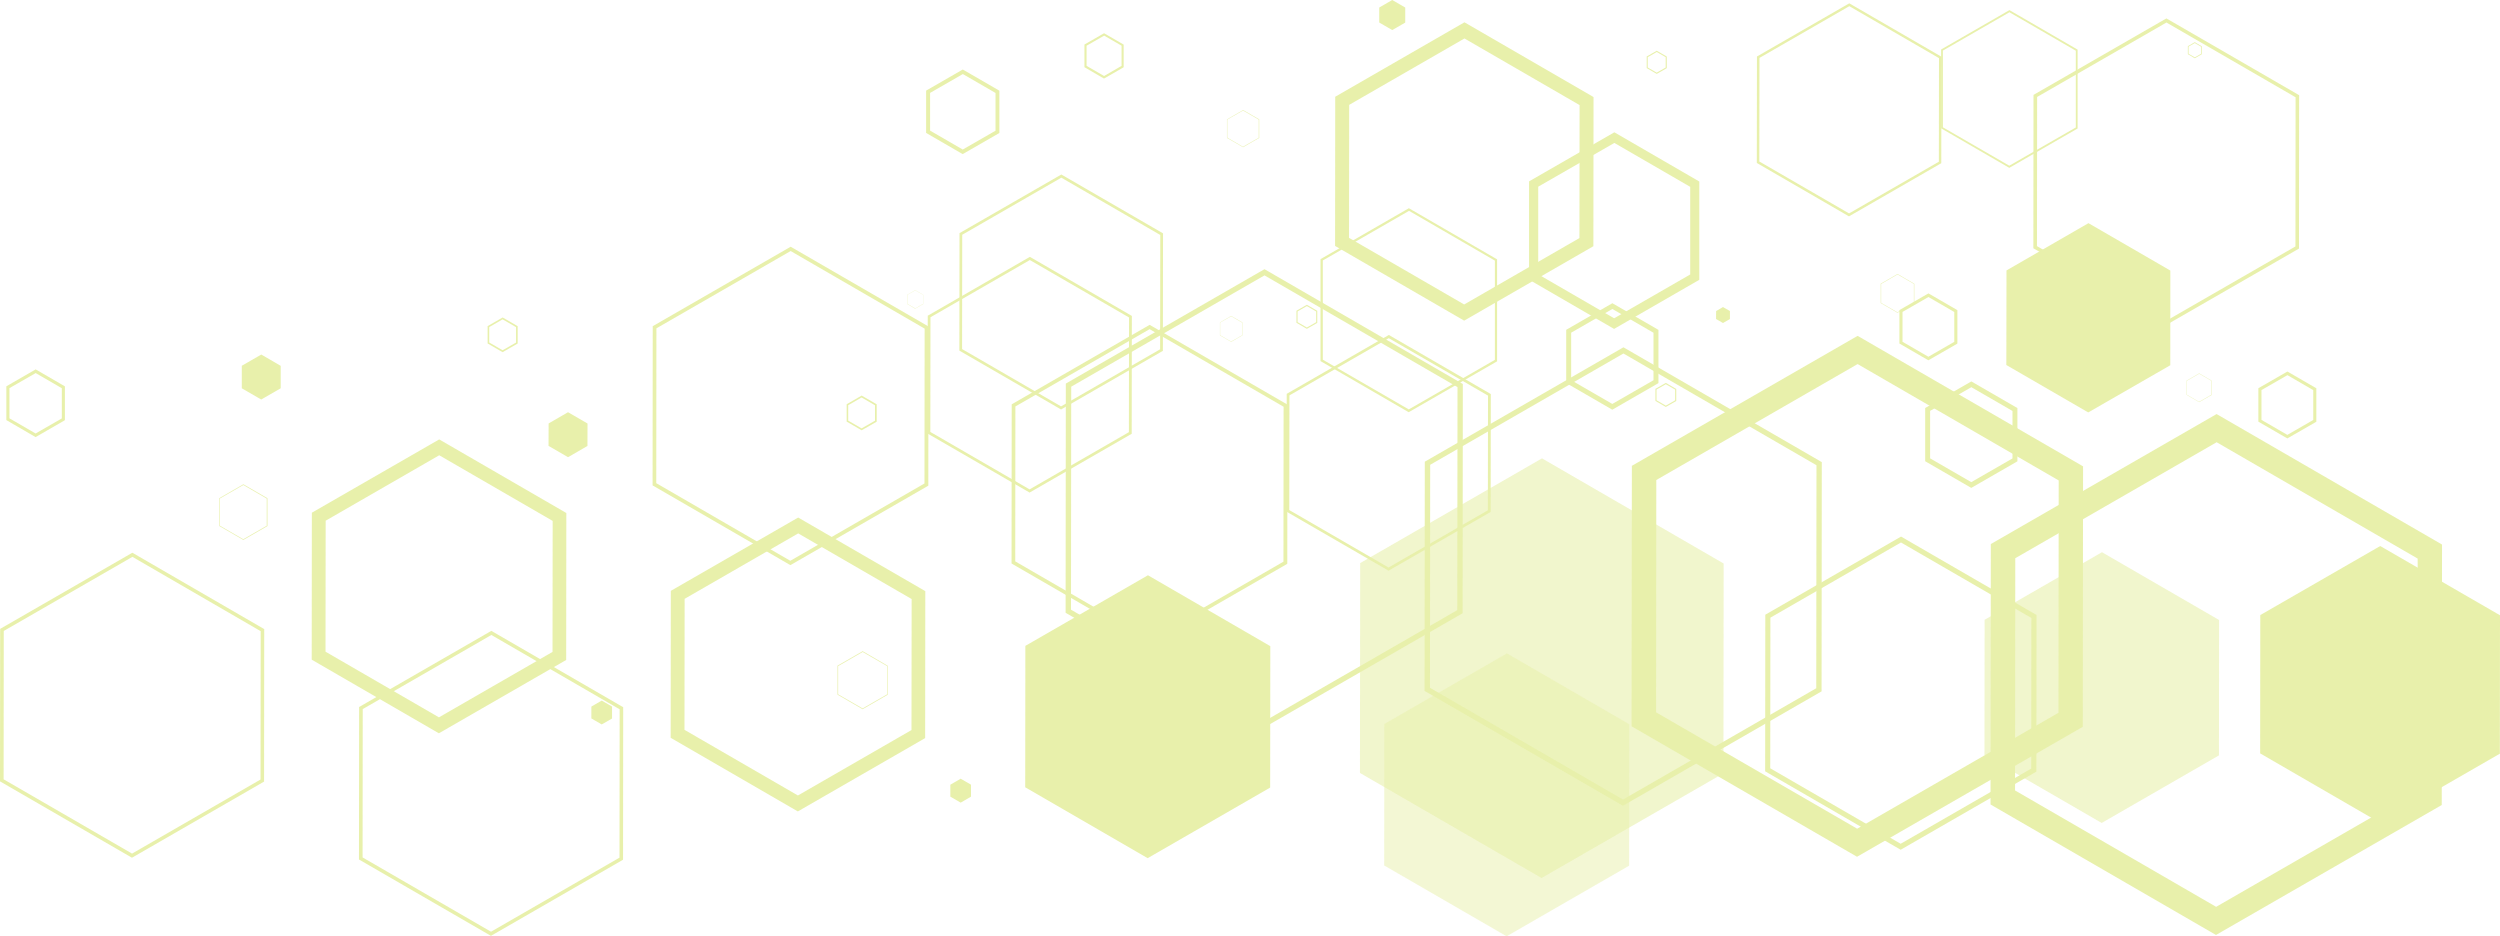 <svg xmlns="http://www.w3.org/2000/svg" width="1596.71" height="598" viewBox="0 0 1596.71 598">
  <g id="Group_57" data-name="Group 57" transform="translate(-186.94 -73.81)" opacity="0.7">
    <path id="Path_124" data-name="Path 124" d="M416.344,81.482l5.707,3.3v6.6l-5.754,3.3-5.707-3.3v-6.6l5.754-3.3m0-.8-6.414,3.679v7.4l6.414,3.726,6.414-3.679v-7.4l-6.414-3.726Z" transform="translate(828.733 25.532)" fill="#deea87" style="mix-blend-mode: hard-light;isolation: isolate"/>
    <path id="Path_125" data-name="Path 125" d="M390.312,78.621l-8.3-4.811-8.3,4.811V88.2l8.3,4.811,8.3-4.764Z" transform="translate(694.123)" fill="#deea87" style="mix-blend-mode: hard-light;isolation: isolate"/>
    <path id="Path_126" data-name="Path 126" d="M563.383,134.31l-52.305-30.28-52.353,30.185-.094,60.418,52.306,30.28,52.4-30.138Z" transform="translate(1009.725 112.311)" fill="#deea87" style="mix-blend-mode: hard-light;isolation: isolate"/>
    <path id="Path_127" data-name="Path 127" d="M428.187,117.937l-4.434-2.547-4.386,2.547-.047,5.094,4.433,2.547,4.434-2.547Z" transform="translate(863.631 154.53)" fill="#deea87" style="mix-blend-mode: hard-light;isolation: isolate"/>
    <path id="Path_128" data-name="Path 128" d="M335.838,86.144l20.847,12.074v24.1l-20.941,12.027L314.9,122.272v-24.1l20.894-12.027m0-2.924L312.35,96.709v27.025L335.7,137.271l23.441-13.489V96.756L335.744,83.22h0Z" transform="translate(466.081 34.972)" fill="#deea87" style="mix-blend-mode: hard-light;isolation: isolate"/>
    <path id="Path_129" data-name="Path 129" d="M346.336,79.819l11.178,6.462V99.157l-11.178,6.462-11.178-6.462V86.281l11.178-6.414m0-1.556L333.79,85.526v14.48l12.5,7.263,12.546-7.216V85.573l-12.5-7.263Z" transform="translate(545.762 16.724)" fill="#deea87" style="mix-blend-mode: hard-light;isolation: isolate"/>
    <path id="Path_130" data-name="Path 130" d="M448.428,98.512l48.485,28.063v55.984l-48.579,27.969-48.485-28.063V126.48l48.579-27.921m0-6.792L394,123.084v62.776l54.286,31.459,54.428-31.364V123.179L448.428,91.72h0Z" transform="translate(769.53 66.562)" fill="#deea87" style="mix-blend-mode: hard-light;isolation: isolate"/>
    <path id="Path_131" data-name="Path 131" d="M487.643,80.086l3.962,2.311v4.575l-3.962,2.264-3.962-2.311V82.35l3.962-2.264m0-.566-4.433,2.547v5.141l4.433,2.594,4.434-2.547V82.114l-4.434-2.594Z" transform="translate(1101.076 21.221)" fill="#deea87" style="mix-blend-mode: hard-light;isolation: isolate"/>
    <path id="Path_132" data-name="Path 132" d="M450.362,87.159l73.53,42.542-.094,84.943-73.624,42.4L376.644,214.5l.094-84.943,73.624-42.4m0-10.329-82.538,47.542-.094,95.273,82.444,47.731,82.538-47.542.094-95.272L450.362,76.83h0Z" transform="translate(671.899 11.224)" fill="#deea87" style="mix-blend-mode: hard-light;isolation: isolate"/>
    <path id="Path_133" data-name="Path 133" d="M363.372,89.04l10,5.8V106.4l-10.046,5.754-10-5.8V94.794l10.046-5.754m0-.33L353.09,94.653v11.885l10.282,5.943,10.329-5.943V94.653L363.419,88.71h0Z" transform="translate(617.49 55.375)" fill="#deea87" style="mix-blend-mode: hard-light;isolation: isolate"/>
    <path id="Path_134" data-name="Path 134" d="M452.373,111.24l10.423,6.037v12.074l-10.471,6.037L441.9,129.351V117.277l10.471-6.037m0-.33-10.753,6.179v12.4l10.706,6.226,10.754-6.179v-12.4l-10.706-6.226Z" transform="translate(946.508 137.881)" fill="#deea87" style="mix-blend-mode: hard-light;isolation: isolate"/>
    <path id="Path_135" data-name="Path 135" d="M359.309,116.826l6.98,4.056v8.065l-7.027,4.009-6.98-4.056v-8.065l7.027-4.009m0-.236-7.169,4.15v8.3l7.169,4.15,7.169-4.15v-8.3l-7.169-4.15Z" transform="translate(613.959 158.99)" fill="#deea87" style="mix-blend-mode: hard-light;isolation: isolate"/>
    <path id="Path_136" data-name="Path 136" d="M483.937,76.1,541.2,109.256l-.094,66.172-57.352,33.015-57.305-33.157.094-66.172L483.89,76.1m0-1.839-58.956,33.958-.094,68.011,58.862,34.1,58.956-33.958.094-68.011L483.89,74.26Z" transform="translate(884.146 1.672)" fill="#deea87" style="mix-blend-mode: hard-light;isolation: isolate"/>
    <path id="Path_137" data-name="Path 137" d="M547.281,78.941l82.491,47.731-.094,95.273-82.585,47.542L464.6,221.756l.094-95.273,82.585-47.542m0-2.641-84.9,48.863-.094,97.961,84.755,49.051,84.9-48.863.094-97.961L547.233,76.3h0Z" transform="translate(1023.327 9.254)" fill="#deea87" style="mix-blend-mode: hard-light;isolation: isolate"/>
    <path id="Path_138" data-name="Path 138" d="M314.931,113.241l5,2.877v5.754l-5,2.877-5-2.877v-5.754l5-2.877m0-.142-5.141,2.971v5.9l5.094,2.971,5.141-2.971v-5.9l-5.094-2.971Z" transform="translate(456.567 146.02)" fill="#deea87" style="mix-blend-mode: hard-light;isolation: isolate"/>
    <path id="Path_139" data-name="Path 139" d="M381.984,99.468l63.2,36.6-.094,73.011L381.8,245.537l-63.2-36.6.094-73.011,63.3-36.458m0-2.028-65.04,37.449-.094,75.039,64.946,37.59,65.04-37.449.094-75.039L381.984,97.44Z" transform="translate(482.805 87.82)" fill="#deea87" style="mix-blend-mode: hard-light;isolation: isolate"/>
    <path id="Path_140" data-name="Path 140" d="M422.263,103.7l54.852,31.789v63.389l-54.994,31.647-54.9-31.742V135.393l54.994-31.647m0-1.745L365.76,134.544v65.134l56.315,32.638,56.456-32.5V134.685l-56.315-32.638h0Z" transform="translate(664.577 104.767)" fill="#deea87" style="mix-blend-mode: hard-light;isolation: isolate"/>
    <path id="Path_141" data-name="Path 141" d="M493.427,76.548l42.4,24.573v49l-42.5,24.431-42.4-24.526v-49l42.5-24.478m0-1.368L449.8,100.319v50.372l43.533,25.233,43.627-25.139V100.413L493.427,75.18Z" transform="translate(976.909 5.092)" fill="#deea87" style="mix-blend-mode: hard-light;isolation: isolate"/>
    <path id="Path_142" data-name="Path 142" d="M603.386,203.042,487.361,135.88,371.241,202.759,371.1,336.8l115.978,67.115,116.166-66.879Z" transform="translate(684.423 230.681)" fill="#deea87" opacity="0.6" style="mix-blend-mode: hard-light;isolation: isolate"/>
    <path id="Path_143" data-name="Path 143" d="M605.512,191.887l-74.8-43.3-74.945,43.156L455.67,278.2l74.85,43.3,74.9-43.156Z" transform="translate(998.724 277.917)" fill="#deea87" opacity="0.6" style="mix-blend-mode: hard-light;isolation: isolate"/>
    <path id="Path_144" data-name="Path 144" d="M428.508,118.549l26.271,15.187v30.327L428.461,179.2,402.19,164.015V133.689l26.318-15.14m0-3.679L399.03,131.849v34.006l29.431,17.026L457.939,165.9V131.9L428.508,114.87Z" transform="translate(788.224 152.598)" fill="#deea87" style="mix-blend-mode: hard-light;isolation: isolate"/>
    <path id="Path_145" data-name="Path 145" d="M552.251,137.307,680.68,211.638l-.142,148.38L551.968,434.066,423.539,359.735l.141-148.38,128.571-74.048m0-18.017L408.069,202.3l-.189,166.35,143.994,83.34,144.182-83.01.189-166.349L552.251,119.29h0Z" transform="translate(821.115 169.025)" fill="#deea87" style="mix-blend-mode: hard-light;isolation: isolate"/>
    <path id="Path_146" data-name="Path 146" d="M262.591,118.026l8.537,4.952v9.857l-8.584,4.905-8.537-4.952v-9.857l8.584-4.952m0-1.179-9.621,5.518V133.4l9.574,5.565,9.622-5.518V122.365l-9.574-5.565Z" transform="translate(245.398 159.771)" fill="#deea87" style="mix-blend-mode: hard-light;isolation: isolate"/>
    <path id="Path_147" data-name="Path 147" d="M244.536,129.036l-12.4-7.216-12.452,7.169v14.385l12.4,7.169,12.451-7.169Z" transform="translate(121.677 178.427)" fill="#deea87" style="mix-blend-mode: hard-light;isolation: isolate"/>
    <path id="Path_148" data-name="Path 148" d="M482.309,196.988,404.158,151.71,325.864,196.8l-.094,90.32,78.2,45.278,78.246-45.089Z" transform="translate(515.956 289.512)" fill="#deea87" style="mix-blend-mode: hard-light;isolation: isolate"/>
    <path id="Path_149" data-name="Path 149" d="M280.226,172.5l-6.6-3.82-6.6,3.82v7.594l6.6,3.82,6.6-3.773Z" transform="translate(297.614 352.581)" fill="#deea87" style="mix-blend-mode: hard-light;isolation: isolate"/>
    <path id="Path_150" data-name="Path 150" d="M646.19,191.99l-76.5-44.24-76.6,44.1L493,280.188l76.5,44.288,76.6-44.1Z" transform="translate(1137.46 274.795)" fill="#deea87" style="mix-blend-mode: hard-light;isolation: isolate"/>
    <path id="Path_151" data-name="Path 151" d="M310.6,143.45l72.445,41.929-.094,83.67-72.539,41.788L237.97,268.908l.094-83.67L310.6,143.45m0-10.14-81.359,46.834L229.15,274l81.217,47.023,81.312-46.834.094-93.857L310.556,133.31h0Z" transform="translate(156.872 221.129)" fill="#deea87" style="mix-blend-mode: hard-light;isolation: isolate"/>
    <path id="Path_152" data-name="Path 152" d="M462.686,115.851l16.508,9.574V144.48l-16.555,9.527-16.508-9.574V125.378l16.555-9.527m0-2.311L444.15,124.2v21.366l18.489,10.706,18.536-10.659V124.246L462.686,113.54Z" transform="translate(955.911 147.655)" fill="#deea87" style="mix-blend-mode: hard-light;isolation: isolate"/>
    <path id="Path_153" data-name="Path 153" d="M369.15,115.929l5.943,3.443v6.839l-5.943,3.4-5.943-3.443v-6.839l5.943-3.4m0-.849-6.65,3.82v7.688l6.65,3.867,6.65-3.82v-7.688l-6.65-3.868Z" transform="translate(652.462 153.378)" fill="#deea87" style="mix-blend-mode: hard-light;isolation: isolate"/>
    <path id="Path_154" data-name="Path 154" d="M316.433,162.509l15.611,9.008v18.017l-15.659,9.008-15.612-9.008V171.517l15.659-9.008m0-.519-16.083,9.244V189.77l16.036,9.291,16.036-9.244V171.281l-15.989-9.291h0Z" transform="translate(421.484 327.717)" fill="#deea87" style="mix-blend-mode: hard-light;isolation: isolate"/>
    <path id="Path_155" data-name="Path 155" d="M363.461,109.956l85.6,49.57-.094,98.9-85.7,49.381-85.6-49.57.094-98.9,85.745-49.381m0-2.736-88.1,50.749-.094,101.687,88.009,50.938,88.1-50.749.094-101.687L363.508,107.22h0Z" transform="translate(328.424 124.167)" fill="#deea87" style="mix-blend-mode: hard-light;isolation: isolate"/>
    <path id="Path_156" data-name="Path 156" d="M458.254,114.222l123.288,71.36L581.4,328.019,457.971,399.1l-123.288-71.36.141-142.437,123.43-71.077m0-3.962L331.382,183.318l-.142,146.4,126.684,73.341L584.8,330l.141-146.4L458.254,110.26Z" transform="translate(536.285 135.465)" fill="#deea87" style="mix-blend-mode: hard-light;isolation: isolate"/>
    <path id="Path_157" data-name="Path 157" d="M271.459,151.291l81.972,47.495-.094,94.754L271.27,340.846,189.251,293.4l.094-94.754,82.113-47.306m0-2.641-84.424,48.627-.094,97.395,84.283,48.768L355.6,294.86l.094-97.395L271.412,148.65h0Z" transform="translate(0 278.14)" fill="#deea87" style="mix-blend-mode: hard-light;isolation: isolate"/>
    <path id="Path_158" data-name="Path 158" d="M377.826,110.618l63.389,36.694-.094,73.247-63.436,36.553L314.3,220.417l.094-73.247,63.483-36.553m0-2.028-65.229,37.59-.094,75.275,65.134,37.685L442.913,221.6l.094-75.275L377.873,108.59Z" transform="translate(466.825 129.259)" fill="#deea87" style="mix-blend-mode: hard-light;isolation: isolate"/>
    <path id="Path_159" data-name="Path 159" d="M491.021,124.606l7.735,4.481v8.961l-7.782,4.481-7.735-4.481v-8.961l7.782-4.481m0-.236-7.971,4.575v9.2l7.971,4.622,7.971-4.575v-9.2l-7.971-4.622Z" transform="translate(1100.481 187.904)" fill="#deea87" style="mix-blend-mode: hard-light;isolation: isolate"/>
    <path id="Path_160" data-name="Path 160" d="M512.517,342.675l-83.293-48.2.094-96.216,83.387-48.013L596,198.445l-.094,96.216-83.387,48.014m0,3.82,86.688-49.9.094-100.036L512.753,146.47l-86.689,49.9-.094,100.036L512.517,346.5Z" transform="translate(888.345 270.038)" fill="#deea87" style="mix-blend-mode: hard-light;isolation: isolate"/>
    <path id="Path_161" data-name="Path 161" d="M477.118,129.139l26.271,15.187v30.327l-26.318,15.14L450.8,174.605V144.279l26.318-15.14m0-3.679L447.64,142.439v34.006l29.431,17.026,29.478-16.979V142.486L477.118,125.46h0Z" transform="translate(968.881 191.955)" fill="#deea87" style="mix-blend-mode: hard-light;isolation: isolate"/>
    <path id="Path_162" data-name="Path 162" d="M600.861,147.85,729.29,222.181l-.142,148.38L600.578,444.609,472.149,370.278l.142-148.333L600.861,147.9m0-18.017L456.679,212.89l-.189,166.35,143.993,83.34,144.182-83.01.188-166.35L600.861,129.88Z" transform="translate(1001.772 208.382)" fill="#deea87" style="mix-blend-mode: hard-light;isolation: isolate"/>
    <path id="Path_163" data-name="Path 163" d="M311.164,128.606l8.537,4.952v9.857l-8.584,4.905-8.537-4.952v-9.857l8.584-4.952m0-1.179L301.59,132.9v11.084l9.574,5.565,9.622-5.518V132.945l-9.574-5.565h0Z" transform="translate(426.092 199.091)" fill="#deea87" style="mix-blend-mode: hard-light;isolation: isolate"/>
    <path id="Path_164" data-name="Path 164" d="M286.123,136.846l-12.451-7.216-12.4,7.169-.047,14.338,12.451,7.216,12.4-7.169Z" transform="translate(276.059 207.453)" fill="#deea87" style="mix-blend-mode: hard-light;isolation: isolate"/>
    <path id="Path_165" data-name="Path 165" d="M530.919,207.568,452.768,162.29l-78.293,45.089-.094,90.367,78.2,45.231,78.246-45.089Z" transform="translate(696.613 328.832)" fill="#deea87" opacity="0.5" style="mix-blend-mode: hard-light;isolation: isolate"/>
    <path id="Path_166" data-name="Path 166" d="M328.836,183.08l-6.6-3.82-6.6,3.82v7.641l6.6,3.82,6.6-3.82Z" transform="translate(478.271 391.901)" fill="#deea87" style="mix-blend-mode: hard-light;isolation: isolate"/>
    <path id="Path_167" data-name="Path 167" d="M206.524,126.188l16.7,9.669v19.29l-16.743,9.622-16.7-9.669V135.81l16.743-9.622m0-2.358-18.724,10.8v21.6l18.677,10.848,18.724-10.8v-21.6L206.524,123.83h0Z" transform="translate(3.196 185.897)" fill="#deea87" style="mix-blend-mode: hard-light;isolation: isolate"/>
    <path id="Path_168" data-name="Path 168" d="M359.213,154.03l72.445,41.929-.094,83.67-72.539,41.788L286.58,279.488l.094-83.67,72.539-41.788m0-10.14-81.359,46.835-.094,93.857,81.217,47.023,81.312-46.835.094-93.858L359.166,143.89h0Z" transform="translate(337.529 260.45)" fill="#deea87" style="mix-blend-mode: hard-light;isolation: isolate"/>
    <path id="Path_169" data-name="Path 169" d="M511.3,126.431l16.508,9.574V155.06l-16.555,9.527-16.508-9.574V135.958l16.555-9.527m0-2.311L492.76,134.779v21.366l18.489,10.706,18.536-10.659V134.826L511.3,124.12h0Z" transform="translate(1136.568 186.975)" fill="#deea87" style="mix-blend-mode: hard-light;isolation: isolate"/>
    <path id="Path_170" data-name="Path 170" d="M417.76,126.509l5.943,3.443v6.839l-5.943,3.4-5.943-3.443V129.9l5.943-3.4m0-.849-6.65,3.82v7.688l6.65,3.868,6.65-3.82v-7.688l-6.65-3.867h0Z" transform="translate(833.119 192.699)" fill="#deea87" style="mix-blend-mode: hard-light;isolation: isolate"/>
    <path id="Path_171" data-name="Path 171" d="M232.006,139.862l14.951,8.678v17.309l-15,8.631L217.007,165.8V148.493l15-8.631m0-.472-15.376,8.867v17.781l15.376,8.914,15.423-8.867V148.3l-15.376-8.914h0Z" transform="translate(110.342 243.725)" fill="#deea87" style="mix-blend-mode: hard-light;isolation: isolate"/>
    <path id="Path_172" data-name="Path 172" d="M365.043,173.089l15.611,9.008v18.017L365,209.123l-15.611-9.008V182.1l15.659-9.008m0-.519-16.083,9.244V200.35L365,209.641l16.036-9.244V181.861l-15.989-9.291h0Z" transform="translate(602.141 367.038)" fill="#deea87" style="mix-blend-mode: hard-light;isolation: isolate"/>
    <path id="Path_173" data-name="Path 173" d="M412.07,120.536l85.6,49.57-.094,98.951-85.7,49.381-85.6-49.57.094-98.951,85.745-49.381m0-2.736-88.1,50.749-.094,101.687,88.009,50.938,88.1-50.749.094-101.687L412.118,117.8Z" transform="translate(509.081 163.487)" fill="#deea87" style="mix-blend-mode: hard-light;isolation: isolate"/>
    <path id="Path_174" data-name="Path 174" d="M506.864,124.8l123.288,71.36L630.011,338.6l-123.43,71.077-123.288-71.36.142-142.437L506.864,124.8m0-3.962L379.992,193.9l-.142,146.4,126.684,73.341L633.407,340.58l.142-146.4L506.864,120.84h0Z" transform="translate(716.942 174.785)" fill="#deea87" style="mix-blend-mode: hard-light;isolation: isolate"/>
    <path id="Path_175" data-name="Path 175" d="M320.069,161.871l81.972,47.495-.094,94.754L319.88,351.426l-82.019-47.448.094-94.754,82.114-47.306m0-2.641L235.644,207.9,235.55,305.3l84.283,48.768,84.378-48.627.094-97.395L320.022,159.23h0Z" transform="translate(180.657 317.46)" fill="#deea87" style="mix-blend-mode: hard-light;isolation: isolate"/>
    <path id="Path_176" data-name="Path 176" d="M426.436,121.2l63.389,36.694-.094,73.247-63.437,36.553L362.905,231,363,157.751,426.483,121.2m0-2.028-65.229,37.59-.094,75.275,65.134,37.685,65.229-37.543.094-75.275L426.483,119.17Z" transform="translate(647.482 168.579)" fill="#deea87" style="mix-blend-mode: hard-light;isolation: isolate"/>
  </g>
</svg>
